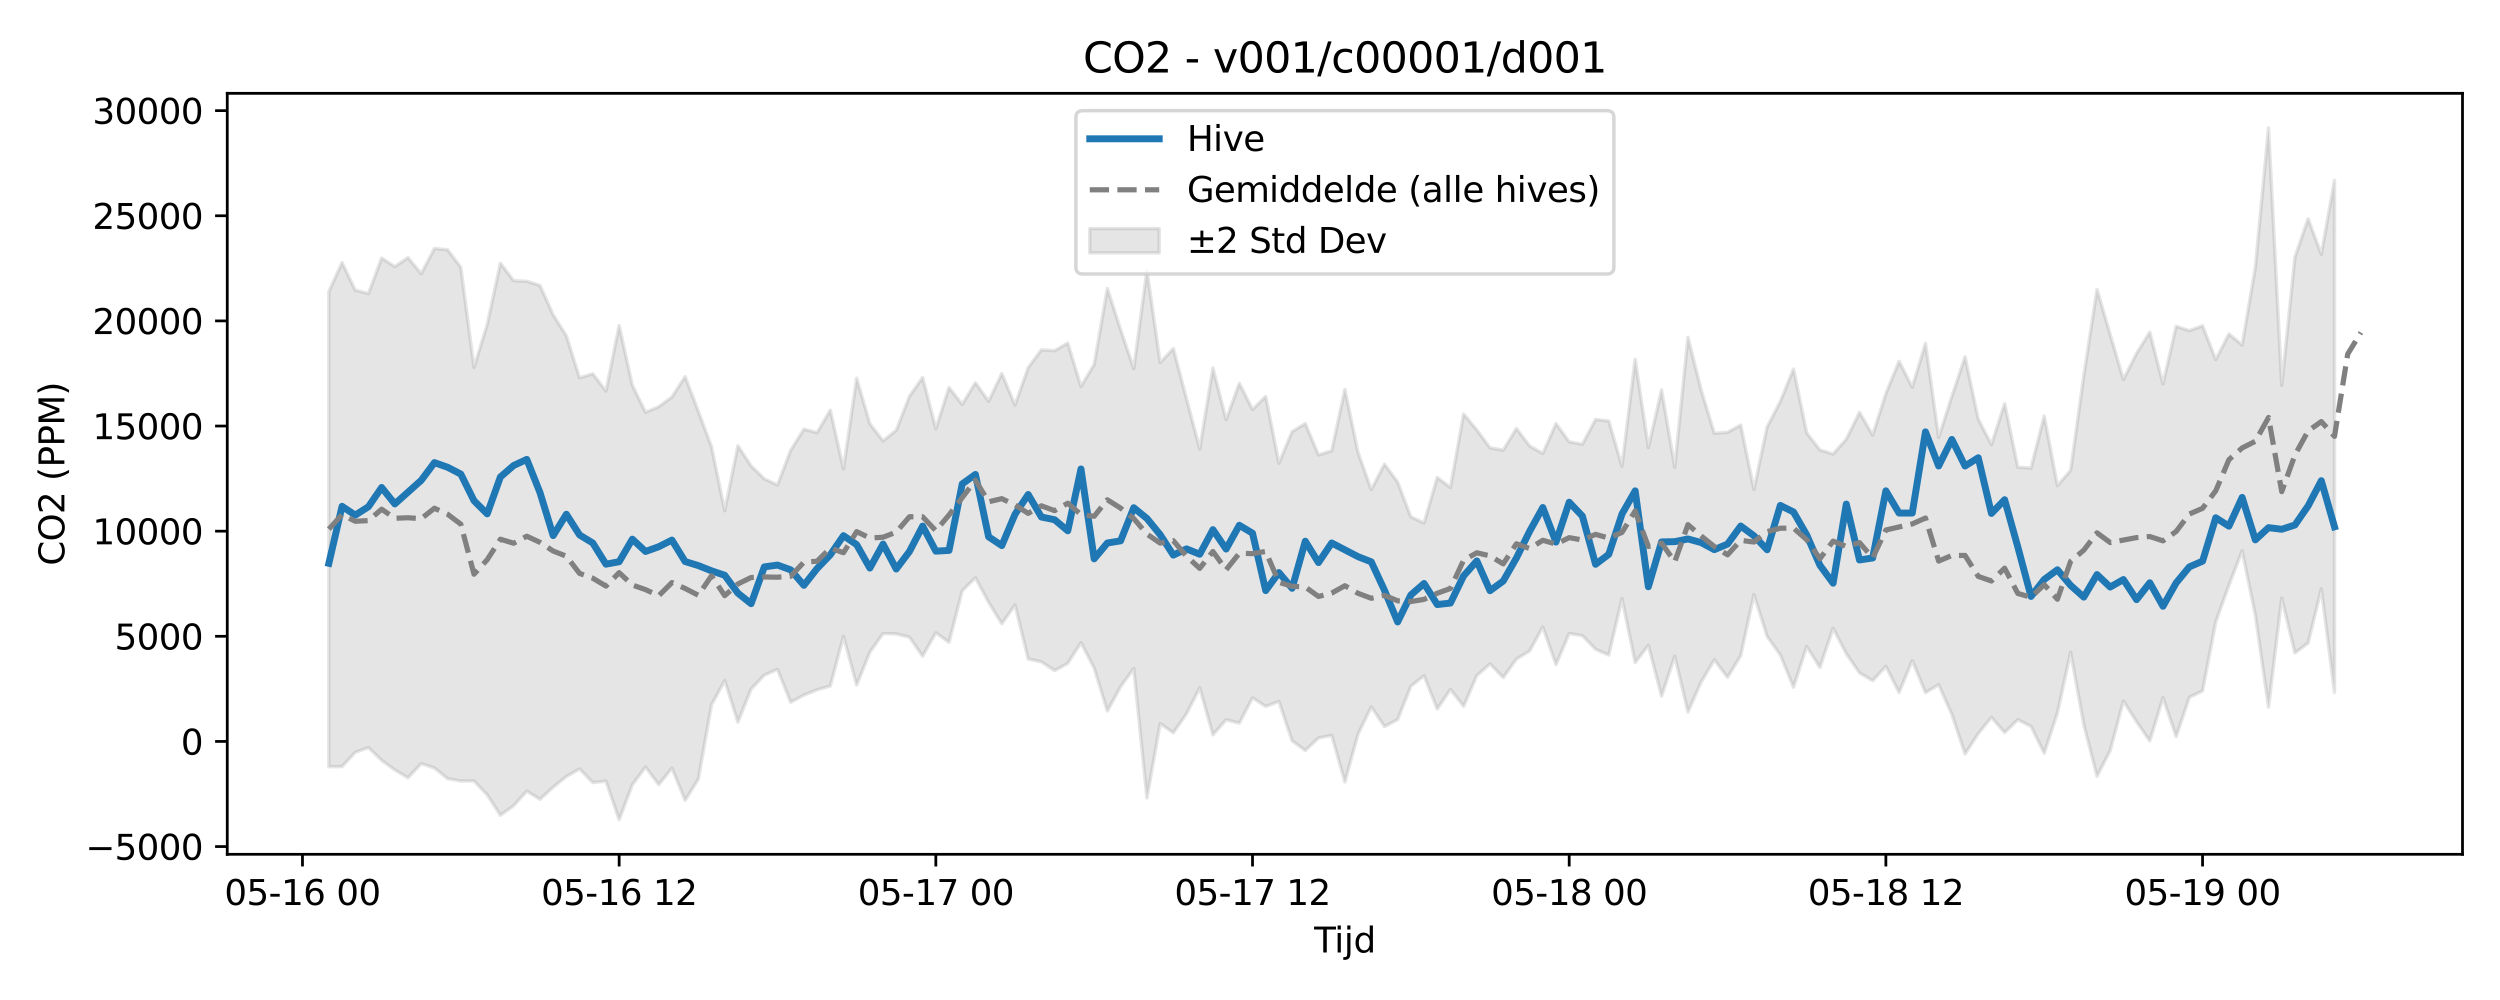 <?xml version="1.0" encoding="utf-8" standalone="no"?>
<!DOCTYPE svg PUBLIC "-//W3C//DTD SVG 1.1//EN"
  "http://www.w3.org/Graphics/SVG/1.1/DTD/svg11.dtd">
<svg xmlns:xlink="http://www.w3.org/1999/xlink" width="720pt" height="288pt" viewBox="0 0 720 288" xmlns="http://www.w3.org/2000/svg" version="1.1">
 <defs>
  <style type="text/css">*{stroke-linejoin: round; stroke-linecap: butt}</style>
 </defs>
 <g id="figure_1">
  <g id="patch_1">
   <path d="M 0 288 
L 720 288 
L 720 0 
L 0 0 
z
" style="fill: #ffffff"/>
  </g>
  <g id="axes_1">
   <g id="patch_2">
    <path d="M 65.45 246.04 
L 709.2 246.04 
L 709.2 26.88 
L 65.45 26.88 
z
" style="fill: #ffffff"/>
   </g>
   <g id="FillBetweenPolyCollection_1">
    <defs>
     <path id="ma6a73c9dd5" d="M 94.711 -204.022 
L 94.711 -67.179 
L 98.512 -67.238 
L 102.312 -71.323 
L 106.112 -72.697 
L 109.912 -69.015 
L 113.712 -66.255 
L 117.512 -63.984 
L 121.313 -68.086 
L 125.113 -66.829 
L 128.913 -63.744 
L 132.713 -63.064 
L 136.513 -63.079 
L 140.313 -59.098 
L 144.114 -53.217 
L 147.914 -55.936 
L 151.714 -60.142 
L 155.514 -57.805 
L 159.314 -61.29 
L 163.115 -64.36 
L 166.915 -66.559 
L 170.715 -62.619 
L 174.515 -63.038 
L 178.315 -51.922 
L 182.115 -61.99 
L 185.916 -67.122 
L 189.716 -62.001 
L 193.516 -66.776 
L 197.316 -57.508 
L 201.116 -63.584 
L 204.916 -85.024 
L 208.717 -91.993 
L 212.517 -80.028 
L 216.317 -89.535 
L 220.117 -93.576 
L 223.917 -95.22 
L 227.718 -85.76 
L 231.518 -87.819 
L 235.318 -89.344 
L 239.118 -90.436 
L 242.918 -104.681 
L 246.718 -90.711 
L 250.519 -100.157 
L 254.319 -105.535 
L 258.119 -105.441 
L 261.919 -104.494 
L 265.719 -99.036 
L 269.52 -105.778 
L 273.32 -103.005 
L 277.12 -117.852 
L 280.92 -121.596 
L 284.72 -114.525 
L 288.52 -108.354 
L 292.321 -113.774 
L 296.121 -98.208 
L 299.921 -97.398 
L 303.721 -94.874 
L 307.521 -96.954 
L 311.321 -102.923 
L 315.122 -95.588 
L 318.922 -83.216 
L 322.722 -90.212 
L 326.522 -95.472 
L 330.322 -58.2 
L 334.123 -79.589 
L 337.923 -76.963 
L 341.723 -82.445 
L 345.523 -89.907 
L 349.323 -76.355 
L 353.123 -80.693 
L 356.924 -79.743 
L 360.724 -87.028 
L 364.524 -84.556 
L 368.324 -85.975 
L 372.124 -74.645 
L 375.924 -71.877 
L 379.725 -75.459 
L 383.525 -76.215 
L 387.325 -62.801 
L 391.125 -76.587 
L 394.925 -84.418 
L 398.726 -78.755 
L 402.526 -80.79 
L 406.326 -90.361 
L 410.126 -93.394 
L 413.926 -83.795 
L 417.726 -89.444 
L 421.527 -84.603 
L 425.327 -93.428 
L 429.127 -96.798 
L 432.927 -92.854 
L 436.727 -98.189 
L 440.527 -100.498 
L 444.328 -107.412 
L 448.128 -96.6 
L 451.928 -105.543 
L 455.728 -104.929 
L 459.528 -101.004 
L 463.329 -99.341 
L 467.129 -115.609 
L 470.929 -97.2 
L 474.729 -102.149 
L 478.529 -87.515 
L 482.329 -99.009 
L 486.13 -82.927 
L 489.93 -91.573 
L 493.73 -97.985 
L 497.53 -92.918 
L 501.33 -99.171 
L 505.13 -116.784 
L 508.931 -104.717 
L 512.731 -99.372 
L 516.531 -90.086 
L 520.331 -101.788 
L 524.131 -95.786 
L 527.932 -107.065 
L 531.732 -99.725 
L 535.532 -94.228 
L 539.332 -91.968 
L 543.132 -96.093 
L 546.932 -88.556 
L 550.733 -97.754 
L 554.533 -88.523 
L 558.333 -90.798 
L 562.133 -82.247 
L 565.933 -70.869 
L 569.734 -76.713 
L 573.534 -81.404 
L 577.334 -77.019 
L 581.134 -80.732 
L 584.934 -78.795 
L 588.734 -71.08 
L 592.535 -82.697 
L 596.335 -100.146 
L 600.135 -79.315 
L 603.935 -64.443 
L 607.735 -71.811 
L 611.535 -86.124 
L 615.336 -80.134 
L 619.136 -74.63 
L 622.936 -87.055 
L 626.736 -75.872 
L 630.536 -87.172 
L 634.337 -89.033 
L 638.137 -108.885 
L 641.937 -119.451 
L 645.737 -129.359 
L 649.537 -110.862 
L 653.337 -84.366 
L 657.138 -115.769 
L 660.938 -99.954 
L 664.738 -102.807 
L 668.538 -118.421 
L 672.338 -88.621 
L 672.338 -236.062 
L 672.338 -236.062 
L 668.538 -214.748 
L 664.738 -225.001 
L 660.938 -213.944 
L 657.138 -177.032 
L 653.337 -251.158 
L 649.537 -210.955 
L 645.737 -188.635 
L 641.937 -191.805 
L 638.137 -184.436 
L 634.337 -194.165 
L 630.536 -192.754 
L 626.736 -194.023 
L 622.936 -177.41 
L 619.136 -192.338 
L 615.336 -186.214 
L 611.535 -178.709 
L 607.735 -191.682 
L 603.935 -204.639 
L 600.135 -179.804 
L 596.335 -152.51 
L 592.535 -148.136 
L 588.734 -168.169 
L 584.934 -153.195 
L 581.134 -153.429 
L 577.334 -171.723 
L 573.534 -159.939 
L 569.734 -167.293 
L 565.933 -185.195 
L 562.133 -173.812 
L 558.333 -162.032 
L 554.533 -189.092 
L 550.733 -176.462 
L 546.932 -183.948 
L 543.132 -174.632 
L 539.332 -162.683 
L 535.532 -169.229 
L 531.732 -161.512 
L 527.932 -157.246 
L 524.131 -158.413 
L 520.331 -163.33 
L 516.531 -181.725 
L 512.731 -172.368 
L 508.931 -165.048 
L 505.13 -147.016 
L 501.33 -165.584 
L 497.53 -163.493 
L 493.73 -163.213 
L 489.93 -175.71 
L 486.13 -190.878 
L 482.329 -153.4 
L 478.529 -175.697 
L 474.729 -159.092 
L 470.929 -184.507 
L 467.129 -153.708 
L 463.329 -166.751 
L 459.528 -167.198 
L 455.728 -160.044 
L 451.928 -160.765 
L 448.128 -166.001 
L 444.328 -157.389 
L 440.527 -159.56 
L 436.727 -164.588 
L 432.927 -158.358 
L 429.127 -159.024 
L 425.327 -164.167 
L 421.527 -168.773 
L 417.726 -147.609 
L 413.926 -150.485 
L 410.126 -137.376 
L 406.326 -139.151 
L 402.526 -149.143 
L 398.726 -154.323 
L 394.925 -146.98 
L 391.125 -157.659 
L 387.325 -175.822 
L 383.525 -158.166 
L 379.725 -156.976 
L 375.924 -166.008 
L 372.124 -163.667 
L 368.324 -154.606 
L 364.524 -173.818 
L 360.724 -170.066 
L 356.924 -177.6 
L 353.123 -167.125 
L 349.323 -181.984 
L 345.523 -158.716 
L 341.723 -173.134 
L 337.923 -187.602 
L 334.123 -183.592 
L 330.322 -210.168 
L 326.522 -181.841 
L 322.722 -193.119 
L 318.922 -204.914 
L 315.122 -183.035 
L 311.321 -176.684 
L 307.521 -189.193 
L 303.721 -186.985 
L 299.921 -187.253 
L 296.121 -182.095 
L 292.321 -171.362 
L 288.52 -180.418 
L 284.72 -172.441 
L 280.92 -177.781 
L 277.12 -171.528 
L 273.32 -176.393 
L 269.52 -164.548 
L 265.719 -179.289 
L 261.919 -173.854 
L 258.119 -164.065 
L 254.319 -161.01 
L 250.519 -165.947 
L 246.718 -179.073 
L 242.918 -152.956 
L 239.118 -169.884 
L 235.318 -163.387 
L 231.518 -164.379 
L 227.718 -158.302 
L 223.917 -148.309 
L 220.117 -150.1 
L 216.317 -153.831 
L 212.517 -159.599 
L 208.717 -140.91 
L 204.916 -159.362 
L 201.116 -169.54 
L 197.316 -179.532 
L 193.516 -173.657 
L 189.716 -170.858 
L 185.916 -169.258 
L 182.115 -177.034 
L 178.315 -194.239 
L 174.515 -175.374 
L 170.715 -180.353 
L 166.915 -179.172 
L 163.115 -191.26 
L 159.314 -197.312 
L 155.514 -205.802 
L 151.714 -206.991 
L 147.914 -207.165 
L 144.114 -212.203 
L 140.313 -194.509 
L 136.513 -182.179 
L 132.713 -211.011 
L 128.913 -216.065 
L 125.113 -216.423 
L 121.313 -209.156 
L 117.512 -213.796 
L 113.712 -211.219 
L 109.912 -213.673 
L 106.112 -203.443 
L 102.312 -204.437 
L 98.512 -212.371 
L 94.711 -204.022 
z
" style="stroke: #808080; stroke-opacity: 0.2"/>
    </defs>
    <g clip-path="url(#p5395f7b69d)">
     <use xlink:href="#ma6a73c9dd5" x="0" y="288" style="fill: #808080; fill-opacity: 0.2; stroke: #808080; stroke-opacity: 0.2"/>
    </g>
   </g>
   <g id="matplotlib.axis_1">
    <g id="xtick_1">
     <g id="line2d_1">
      <defs>
       <path id="m086a8a3d90" d="M 0 0 
L 0 3.5 
" style="stroke: #000000; stroke-width: 0.8"/>
      </defs>
      <g>
       <use xlink:href="#m086a8a3d90" x="87.111" y="246.04" style="stroke: #000000; stroke-width: 0.8"/>
      </g>
     </g>
     <g id="text_1">
      <!-- 05-16 00 -->
      <g transform="translate(64.631 260.638) scale(0.1 -0.1)">
       <defs>
        <path id="DejaVuSans-30" d="M 2034 4250 
Q 1547 4250 1301 3770 
Q 1056 3291 1056 2328 
Q 1056 1369 1301 889 
Q 1547 409 2034 409 
Q 2525 409 2770 889 
Q 3016 1369 3016 2328 
Q 3016 3291 2770 3770 
Q 2525 4250 2034 4250 
z
M 2034 4750 
Q 2819 4750 3233 4129 
Q 3647 3509 3647 2328 
Q 3647 1150 3233 529 
Q 2819 -91 2034 -91 
Q 1250 -91 836 529 
Q 422 1150 422 2328 
Q 422 3509 836 4129 
Q 1250 4750 2034 4750 
z
" transform="scale(0.016)"/>
        <path id="DejaVuSans-35" d="M 691 4666 
L 3169 4666 
L 3169 4134 
L 1269 4134 
L 1269 2991 
Q 1406 3038 1543 3061 
Q 1681 3084 1819 3084 
Q 2600 3084 3056 2656 
Q 3513 2228 3513 1497 
Q 3513 744 3044 326 
Q 2575 -91 1722 -91 
Q 1428 -91 1123 -41 
Q 819 9 494 109 
L 494 744 
Q 775 591 1075 516 
Q 1375 441 1709 441 
Q 2250 441 2565 725 
Q 2881 1009 2881 1497 
Q 2881 1984 2565 2268 
Q 2250 2553 1709 2553 
Q 1456 2553 1204 2497 
Q 953 2441 691 2322 
L 691 4666 
z
" transform="scale(0.016)"/>
        <path id="DejaVuSans-2d" d="M 313 2009 
L 1997 2009 
L 1997 1497 
L 313 1497 
L 313 2009 
z
" transform="scale(0.016)"/>
        <path id="DejaVuSans-31" d="M 794 531 
L 1825 531 
L 1825 4091 
L 703 3866 
L 703 4441 
L 1819 4666 
L 2450 4666 
L 2450 531 
L 3481 531 
L 3481 0 
L 794 0 
L 794 531 
z
" transform="scale(0.016)"/>
        <path id="DejaVuSans-36" d="M 2113 2584 
Q 1688 2584 1439 2293 
Q 1191 2003 1191 1497 
Q 1191 994 1439 701 
Q 1688 409 2113 409 
Q 2538 409 2786 701 
Q 3034 994 3034 1497 
Q 3034 2003 2786 2293 
Q 2538 2584 2113 2584 
z
M 3366 4563 
L 3366 3988 
Q 3128 4100 2886 4159 
Q 2644 4219 2406 4219 
Q 1781 4219 1451 3797 
Q 1122 3375 1075 2522 
Q 1259 2794 1537 2939 
Q 1816 3084 2150 3084 
Q 2853 3084 3261 2657 
Q 3669 2231 3669 1497 
Q 3669 778 3244 343 
Q 2819 -91 2113 -91 
Q 1303 -91 875 529 
Q 447 1150 447 2328 
Q 447 3434 972 4092 
Q 1497 4750 2381 4750 
Q 2619 4750 2861 4703 
Q 3103 4656 3366 4563 
z
" transform="scale(0.016)"/>
        <path id="DejaVuSans-20" transform="scale(0.016)"/>
       </defs>
       <use xlink:href="#DejaVuSans-30"/>
       <use xlink:href="#DejaVuSans-35" transform="translate(63.623 0)"/>
       <use xlink:href="#DejaVuSans-2d" transform="translate(127.246 0)"/>
       <use xlink:href="#DejaVuSans-31" transform="translate(163.33 0)"/>
       <use xlink:href="#DejaVuSans-36" transform="translate(226.953 0)"/>
       <use xlink:href="#DejaVuSans-20" transform="translate(290.576 0)"/>
       <use xlink:href="#DejaVuSans-30" transform="translate(322.363 0)"/>
       <use xlink:href="#DejaVuSans-30" transform="translate(385.986 0)"/>
      </g>
     </g>
    </g>
    <g id="xtick_2">
     <g id="line2d_2">
      <g>
       <use xlink:href="#m086a8a3d90" x="178.315" y="246.04" style="stroke: #000000; stroke-width: 0.8"/>
      </g>
     </g>
     <g id="text_2">
      <!-- 05-16 12 -->
      <g transform="translate(155.835 260.638) scale(0.1 -0.1)">
       <defs>
        <path id="DejaVuSans-32" d="M 1228 531 
L 3431 531 
L 3431 0 
L 469 0 
L 469 531 
Q 828 903 1448 1529 
Q 2069 2156 2228 2338 
Q 2531 2678 2651 2914 
Q 2772 3150 2772 3378 
Q 2772 3750 2511 3984 
Q 2250 4219 1831 4219 
Q 1534 4219 1204 4116 
Q 875 4013 500 3803 
L 500 4441 
Q 881 4594 1212 4672 
Q 1544 4750 1819 4750 
Q 2544 4750 2975 4387 
Q 3406 4025 3406 3419 
Q 3406 3131 3298 2873 
Q 3191 2616 2906 2266 
Q 2828 2175 2409 1742 
Q 1991 1309 1228 531 
z
" transform="scale(0.016)"/>
       </defs>
       <use xlink:href="#DejaVuSans-30"/>
       <use xlink:href="#DejaVuSans-35" transform="translate(63.623 0)"/>
       <use xlink:href="#DejaVuSans-2d" transform="translate(127.246 0)"/>
       <use xlink:href="#DejaVuSans-31" transform="translate(163.33 0)"/>
       <use xlink:href="#DejaVuSans-36" transform="translate(226.953 0)"/>
       <use xlink:href="#DejaVuSans-20" transform="translate(290.576 0)"/>
       <use xlink:href="#DejaVuSans-31" transform="translate(322.363 0)"/>
       <use xlink:href="#DejaVuSans-32" transform="translate(385.986 0)"/>
      </g>
     </g>
    </g>
    <g id="xtick_3">
     <g id="line2d_3">
      <g>
       <use xlink:href="#m086a8a3d90" x="269.52" y="246.04" style="stroke: #000000; stroke-width: 0.8"/>
      </g>
     </g>
     <g id="text_3">
      <!-- 05-17 00 -->
      <g transform="translate(247.039 260.638) scale(0.1 -0.1)">
       <defs>
        <path id="DejaVuSans-37" d="M 525 4666 
L 3525 4666 
L 3525 4397 
L 1831 0 
L 1172 0 
L 2766 4134 
L 525 4134 
L 525 4666 
z
" transform="scale(0.016)"/>
       </defs>
       <use xlink:href="#DejaVuSans-30"/>
       <use xlink:href="#DejaVuSans-35" transform="translate(63.623 0)"/>
       <use xlink:href="#DejaVuSans-2d" transform="translate(127.246 0)"/>
       <use xlink:href="#DejaVuSans-31" transform="translate(163.33 0)"/>
       <use xlink:href="#DejaVuSans-37" transform="translate(226.953 0)"/>
       <use xlink:href="#DejaVuSans-20" transform="translate(290.576 0)"/>
       <use xlink:href="#DejaVuSans-30" transform="translate(322.363 0)"/>
       <use xlink:href="#DejaVuSans-30" transform="translate(385.986 0)"/>
      </g>
     </g>
    </g>
    <g id="xtick_4">
     <g id="line2d_4">
      <g>
       <use xlink:href="#m086a8a3d90" x="360.724" y="246.04" style="stroke: #000000; stroke-width: 0.8"/>
      </g>
     </g>
     <g id="text_4">
      <!-- 05-17 12 -->
      <g transform="translate(338.243 260.638) scale(0.1 -0.1)">
       <use xlink:href="#DejaVuSans-30"/>
       <use xlink:href="#DejaVuSans-35" transform="translate(63.623 0)"/>
       <use xlink:href="#DejaVuSans-2d" transform="translate(127.246 0)"/>
       <use xlink:href="#DejaVuSans-31" transform="translate(163.33 0)"/>
       <use xlink:href="#DejaVuSans-37" transform="translate(226.953 0)"/>
       <use xlink:href="#DejaVuSans-20" transform="translate(290.576 0)"/>
       <use xlink:href="#DejaVuSans-31" transform="translate(322.363 0)"/>
       <use xlink:href="#DejaVuSans-32" transform="translate(385.986 0)"/>
      </g>
     </g>
    </g>
    <g id="xtick_5">
     <g id="line2d_5">
      <g>
       <use xlink:href="#m086a8a3d90" x="451.928" y="246.04" style="stroke: #000000; stroke-width: 0.8"/>
      </g>
     </g>
     <g id="text_5">
      <!-- 05-18 00 -->
      <g transform="translate(429.448 260.638) scale(0.1 -0.1)">
       <defs>
        <path id="DejaVuSans-38" d="M 2034 2216 
Q 1584 2216 1326 1975 
Q 1069 1734 1069 1313 
Q 1069 891 1326 650 
Q 1584 409 2034 409 
Q 2484 409 2743 651 
Q 3003 894 3003 1313 
Q 3003 1734 2745 1975 
Q 2488 2216 2034 2216 
z
M 1403 2484 
Q 997 2584 770 2862 
Q 544 3141 544 3541 
Q 544 4100 942 4425 
Q 1341 4750 2034 4750 
Q 2731 4750 3128 4425 
Q 3525 4100 3525 3541 
Q 3525 3141 3298 2862 
Q 3072 2584 2669 2484 
Q 3125 2378 3379 2068 
Q 3634 1759 3634 1313 
Q 3634 634 3220 271 
Q 2806 -91 2034 -91 
Q 1263 -91 848 271 
Q 434 634 434 1313 
Q 434 1759 690 2068 
Q 947 2378 1403 2484 
z
M 1172 3481 
Q 1172 3119 1398 2916 
Q 1625 2713 2034 2713 
Q 2441 2713 2670 2916 
Q 2900 3119 2900 3481 
Q 2900 3844 2670 4047 
Q 2441 4250 2034 4250 
Q 1625 4250 1398 4047 
Q 1172 3844 1172 3481 
z
" transform="scale(0.016)"/>
       </defs>
       <use xlink:href="#DejaVuSans-30"/>
       <use xlink:href="#DejaVuSans-35" transform="translate(63.623 0)"/>
       <use xlink:href="#DejaVuSans-2d" transform="translate(127.246 0)"/>
       <use xlink:href="#DejaVuSans-31" transform="translate(163.33 0)"/>
       <use xlink:href="#DejaVuSans-38" transform="translate(226.953 0)"/>
       <use xlink:href="#DejaVuSans-20" transform="translate(290.576 0)"/>
       <use xlink:href="#DejaVuSans-30" transform="translate(322.363 0)"/>
       <use xlink:href="#DejaVuSans-30" transform="translate(385.986 0)"/>
      </g>
     </g>
    </g>
    <g id="xtick_6">
     <g id="line2d_6">
      <g>
       <use xlink:href="#m086a8a3d90" x="543.132" y="246.04" style="stroke: #000000; stroke-width: 0.8"/>
      </g>
     </g>
     <g id="text_6">
      <!-- 05-18 12 -->
      <g transform="translate(520.652 260.638) scale(0.1 -0.1)">
       <use xlink:href="#DejaVuSans-30"/>
       <use xlink:href="#DejaVuSans-35" transform="translate(63.623 0)"/>
       <use xlink:href="#DejaVuSans-2d" transform="translate(127.246 0)"/>
       <use xlink:href="#DejaVuSans-31" transform="translate(163.33 0)"/>
       <use xlink:href="#DejaVuSans-38" transform="translate(226.953 0)"/>
       <use xlink:href="#DejaVuSans-20" transform="translate(290.576 0)"/>
       <use xlink:href="#DejaVuSans-31" transform="translate(322.363 0)"/>
       <use xlink:href="#DejaVuSans-32" transform="translate(385.986 0)"/>
      </g>
     </g>
    </g>
    <g id="xtick_7">
     <g id="line2d_7">
      <g>
       <use xlink:href="#m086a8a3d90" x="634.337" y="246.04" style="stroke: #000000; stroke-width: 0.8"/>
      </g>
     </g>
     <g id="text_7">
      <!-- 05-19 00 -->
      <g transform="translate(611.856 260.638) scale(0.1 -0.1)">
       <defs>
        <path id="DejaVuSans-39" d="M 703 97 
L 703 672 
Q 941 559 1184 500 
Q 1428 441 1663 441 
Q 2288 441 2617 861 
Q 2947 1281 2994 2138 
Q 2813 1869 2534 1725 
Q 2256 1581 1919 1581 
Q 1219 1581 811 2004 
Q 403 2428 403 3163 
Q 403 3881 828 4315 
Q 1253 4750 1959 4750 
Q 2769 4750 3195 4129 
Q 3622 3509 3622 2328 
Q 3622 1225 3098 567 
Q 2575 -91 1691 -91 
Q 1453 -91 1209 -44 
Q 966 3 703 97 
z
M 1959 2075 
Q 2384 2075 2632 2365 
Q 2881 2656 2881 3163 
Q 2881 3666 2632 3958 
Q 2384 4250 1959 4250 
Q 1534 4250 1286 3958 
Q 1038 3666 1038 3163 
Q 1038 2656 1286 2365 
Q 1534 2075 1959 2075 
z
" transform="scale(0.016)"/>
       </defs>
       <use xlink:href="#DejaVuSans-30"/>
       <use xlink:href="#DejaVuSans-35" transform="translate(63.623 0)"/>
       <use xlink:href="#DejaVuSans-2d" transform="translate(127.246 0)"/>
       <use xlink:href="#DejaVuSans-31" transform="translate(163.33 0)"/>
       <use xlink:href="#DejaVuSans-39" transform="translate(226.953 0)"/>
       <use xlink:href="#DejaVuSans-20" transform="translate(290.576 0)"/>
       <use xlink:href="#DejaVuSans-30" transform="translate(322.363 0)"/>
       <use xlink:href="#DejaVuSans-30" transform="translate(385.986 0)"/>
      </g>
     </g>
    </g>
    <g id="text_8">
     <!-- Tijd -->
     <g transform="translate(378.475 274.317) scale(0.1 -0.1)">
      <defs>
       <path id="DejaVuSans-54" d="M -19 4666 
L 3928 4666 
L 3928 4134 
L 2272 4134 
L 2272 0 
L 1638 0 
L 1638 4134 
L -19 4134 
L -19 4666 
z
" transform="scale(0.016)"/>
       <path id="DejaVuSans-69" d="M 603 3500 
L 1178 3500 
L 1178 0 
L 603 0 
L 603 3500 
z
M 603 4863 
L 1178 4863 
L 1178 4134 
L 603 4134 
L 603 4863 
z
" transform="scale(0.016)"/>
       <path id="DejaVuSans-6a" d="M 603 3500 
L 1178 3500 
L 1178 -63 
Q 1178 -731 923 -1031 
Q 669 -1331 103 -1331 
L -116 -1331 
L -116 -844 
L 38 -844 
Q 366 -844 484 -692 
Q 603 -541 603 -63 
L 603 3500 
z
M 603 4863 
L 1178 4863 
L 1178 4134 
L 603 4134 
L 603 4863 
z
" transform="scale(0.016)"/>
       <path id="DejaVuSans-64" d="M 2906 2969 
L 2906 4863 
L 3481 4863 
L 3481 0 
L 2906 0 
L 2906 525 
Q 2725 213 2448 61 
Q 2172 -91 1784 -91 
Q 1150 -91 751 415 
Q 353 922 353 1747 
Q 353 2572 751 3078 
Q 1150 3584 1784 3584 
Q 2172 3584 2448 3432 
Q 2725 3281 2906 2969 
z
M 947 1747 
Q 947 1113 1208 752 
Q 1469 391 1925 391 
Q 2381 391 2643 752 
Q 2906 1113 2906 1747 
Q 2906 2381 2643 2742 
Q 2381 3103 1925 3103 
Q 1469 3103 1208 2742 
Q 947 2381 947 1747 
z
" transform="scale(0.016)"/>
      </defs>
      <use xlink:href="#DejaVuSans-54"/>
      <use xlink:href="#DejaVuSans-69" transform="translate(57.959 0)"/>
      <use xlink:href="#DejaVuSans-6a" transform="translate(85.742 0)"/>
      <use xlink:href="#DejaVuSans-64" transform="translate(113.525 0)"/>
     </g>
    </g>
   </g>
   <g id="matplotlib.axis_2">
    <g id="ytick_1">
     <g id="line2d_8">
      <defs>
       <path id="m2250c43275" d="M 0 0 
L -3.5 0 
" style="stroke: #000000; stroke-width: 0.8"/>
      </defs>
      <g>
       <use xlink:href="#m2250c43275" x="65.45" y="243.813" style="stroke: #000000; stroke-width: 0.8"/>
      </g>
     </g>
     <g id="text_9">
      <!-- −5000 -->
      <g transform="translate(24.62 247.612) scale(0.1 -0.1)">
       <defs>
        <path id="DejaVuSans-2212" d="M 678 2272 
L 4684 2272 
L 4684 1741 
L 678 1741 
L 678 2272 
z
" transform="scale(0.016)"/>
       </defs>
       <use xlink:href="#DejaVuSans-2212"/>
       <use xlink:href="#DejaVuSans-35" transform="translate(83.789 0)"/>
       <use xlink:href="#DejaVuSans-30" transform="translate(147.412 0)"/>
       <use xlink:href="#DejaVuSans-30" transform="translate(211.035 0)"/>
       <use xlink:href="#DejaVuSans-30" transform="translate(274.658 0)"/>
      </g>
     </g>
    </g>
    <g id="ytick_2">
     <g id="line2d_9">
      <g>
       <use xlink:href="#m2250c43275" x="65.45" y="213.534" style="stroke: #000000; stroke-width: 0.8"/>
      </g>
     </g>
     <g id="text_10">
      <!-- 0 -->
      <g transform="translate(52.087 217.333) scale(0.1 -0.1)">
       <use xlink:href="#DejaVuSans-30"/>
      </g>
     </g>
    </g>
    <g id="ytick_3">
     <g id="line2d_10">
      <g>
       <use xlink:href="#m2250c43275" x="65.45" y="183.255" style="stroke: #000000; stroke-width: 0.8"/>
      </g>
     </g>
     <g id="text_11">
      <!-- 5000 -->
      <g transform="translate(33 187.054) scale(0.1 -0.1)">
       <use xlink:href="#DejaVuSans-35"/>
       <use xlink:href="#DejaVuSans-30" transform="translate(63.623 0)"/>
       <use xlink:href="#DejaVuSans-30" transform="translate(127.246 0)"/>
       <use xlink:href="#DejaVuSans-30" transform="translate(190.869 0)"/>
      </g>
     </g>
    </g>
    <g id="ytick_4">
     <g id="line2d_11">
      <g>
       <use xlink:href="#m2250c43275" x="65.45" y="152.976" style="stroke: #000000; stroke-width: 0.8"/>
      </g>
     </g>
     <g id="text_12">
      <!-- 10000 -->
      <g transform="translate(26.637 156.775) scale(0.1 -0.1)">
       <use xlink:href="#DejaVuSans-31"/>
       <use xlink:href="#DejaVuSans-30" transform="translate(63.623 0)"/>
       <use xlink:href="#DejaVuSans-30" transform="translate(127.246 0)"/>
       <use xlink:href="#DejaVuSans-30" transform="translate(190.869 0)"/>
       <use xlink:href="#DejaVuSans-30" transform="translate(254.492 0)"/>
      </g>
     </g>
    </g>
    <g id="ytick_5">
     <g id="line2d_12">
      <g>
       <use xlink:href="#m2250c43275" x="65.45" y="122.697" style="stroke: #000000; stroke-width: 0.8"/>
      </g>
     </g>
     <g id="text_13">
      <!-- 15000 -->
      <g transform="translate(26.637 126.496) scale(0.1 -0.1)">
       <use xlink:href="#DejaVuSans-31"/>
       <use xlink:href="#DejaVuSans-35" transform="translate(63.623 0)"/>
       <use xlink:href="#DejaVuSans-30" transform="translate(127.246 0)"/>
       <use xlink:href="#DejaVuSans-30" transform="translate(190.869 0)"/>
       <use xlink:href="#DejaVuSans-30" transform="translate(254.492 0)"/>
      </g>
     </g>
    </g>
    <g id="ytick_6">
     <g id="line2d_13">
      <g>
       <use xlink:href="#m2250c43275" x="65.45" y="92.418" style="stroke: #000000; stroke-width: 0.8"/>
      </g>
     </g>
     <g id="text_14">
      <!-- 20000 -->
      <g transform="translate(26.637 96.217) scale(0.1 -0.1)">
       <use xlink:href="#DejaVuSans-32"/>
       <use xlink:href="#DejaVuSans-30" transform="translate(63.623 0)"/>
       <use xlink:href="#DejaVuSans-30" transform="translate(127.246 0)"/>
       <use xlink:href="#DejaVuSans-30" transform="translate(190.869 0)"/>
       <use xlink:href="#DejaVuSans-30" transform="translate(254.492 0)"/>
      </g>
     </g>
    </g>
    <g id="ytick_7">
     <g id="line2d_14">
      <g>
       <use xlink:href="#m2250c43275" x="65.45" y="62.139" style="stroke: #000000; stroke-width: 0.8"/>
      </g>
     </g>
     <g id="text_15">
      <!-- 25000 -->
      <g transform="translate(26.637 65.938) scale(0.1 -0.1)">
       <use xlink:href="#DejaVuSans-32"/>
       <use xlink:href="#DejaVuSans-35" transform="translate(63.623 0)"/>
       <use xlink:href="#DejaVuSans-30" transform="translate(127.246 0)"/>
       <use xlink:href="#DejaVuSans-30" transform="translate(190.869 0)"/>
       <use xlink:href="#DejaVuSans-30" transform="translate(254.492 0)"/>
      </g>
     </g>
    </g>
    <g id="ytick_8">
     <g id="line2d_15">
      <g>
       <use xlink:href="#m2250c43275" x="65.45" y="31.86" style="stroke: #000000; stroke-width: 0.8"/>
      </g>
     </g>
     <g id="text_16">
      <!-- 30000 -->
      <g transform="translate(26.637 35.659) scale(0.1 -0.1)">
       <defs>
        <path id="DejaVuSans-33" d="M 2597 2516 
Q 3050 2419 3304 2112 
Q 3559 1806 3559 1356 
Q 3559 666 3084 287 
Q 2609 -91 1734 -91 
Q 1441 -91 1130 -33 
Q 819 25 488 141 
L 488 750 
Q 750 597 1062 519 
Q 1375 441 1716 441 
Q 2309 441 2620 675 
Q 2931 909 2931 1356 
Q 2931 1769 2642 2001 
Q 2353 2234 1838 2234 
L 1294 2234 
L 1294 2753 
L 1863 2753 
Q 2328 2753 2575 2939 
Q 2822 3125 2822 3475 
Q 2822 3834 2567 4026 
Q 2313 4219 1838 4219 
Q 1578 4219 1281 4162 
Q 984 4106 628 3988 
L 628 4550 
Q 988 4650 1302 4700 
Q 1616 4750 1894 4750 
Q 2613 4750 3031 4423 
Q 3450 4097 3450 3541 
Q 3450 3153 3228 2886 
Q 3006 2619 2597 2516 
z
" transform="scale(0.016)"/>
       </defs>
       <use xlink:href="#DejaVuSans-33"/>
       <use xlink:href="#DejaVuSans-30" transform="translate(63.623 0)"/>
       <use xlink:href="#DejaVuSans-30" transform="translate(127.246 0)"/>
       <use xlink:href="#DejaVuSans-30" transform="translate(190.869 0)"/>
       <use xlink:href="#DejaVuSans-30" transform="translate(254.492 0)"/>
      </g>
     </g>
    </g>
    <g id="text_17">
     <!-- CO2 (PPM) -->
     <g transform="translate(18.541 162.903) rotate(-90) scale(0.1 -0.1)">
      <defs>
       <path id="DejaVuSans-43" d="M 4122 4306 
L 4122 3641 
Q 3803 3938 3442 4084 
Q 3081 4231 2675 4231 
Q 1875 4231 1450 3742 
Q 1025 3253 1025 2328 
Q 1025 1406 1450 917 
Q 1875 428 2675 428 
Q 3081 428 3442 575 
Q 3803 722 4122 1019 
L 4122 359 
Q 3791 134 3420 21 
Q 3050 -91 2638 -91 
Q 1578 -91 968 557 
Q 359 1206 359 2328 
Q 359 3453 968 4101 
Q 1578 4750 2638 4750 
Q 3056 4750 3426 4639 
Q 3797 4528 4122 4306 
z
" transform="scale(0.016)"/>
       <path id="DejaVuSans-4f" d="M 2522 4238 
Q 1834 4238 1429 3725 
Q 1025 3213 1025 2328 
Q 1025 1447 1429 934 
Q 1834 422 2522 422 
Q 3209 422 3611 934 
Q 4013 1447 4013 2328 
Q 4013 3213 3611 3725 
Q 3209 4238 2522 4238 
z
M 2522 4750 
Q 3503 4750 4090 4092 
Q 4678 3434 4678 2328 
Q 4678 1225 4090 567 
Q 3503 -91 2522 -91 
Q 1538 -91 948 565 
Q 359 1222 359 2328 
Q 359 3434 948 4092 
Q 1538 4750 2522 4750 
z
" transform="scale(0.016)"/>
       <path id="DejaVuSans-28" d="M 1984 4856 
Q 1566 4138 1362 3434 
Q 1159 2731 1159 2009 
Q 1159 1288 1364 580 
Q 1569 -128 1984 -844 
L 1484 -844 
Q 1016 -109 783 600 
Q 550 1309 550 2009 
Q 550 2706 781 3412 
Q 1013 4119 1484 4856 
L 1984 4856 
z
" transform="scale(0.016)"/>
       <path id="DejaVuSans-50" d="M 1259 4147 
L 1259 2394 
L 2053 2394 
Q 2494 2394 2734 2622 
Q 2975 2850 2975 3272 
Q 2975 3691 2734 3919 
Q 2494 4147 2053 4147 
L 1259 4147 
z
M 628 4666 
L 2053 4666 
Q 2838 4666 3239 4311 
Q 3641 3956 3641 3272 
Q 3641 2581 3239 2228 
Q 2838 1875 2053 1875 
L 1259 1875 
L 1259 0 
L 628 0 
L 628 4666 
z
" transform="scale(0.016)"/>
       <path id="DejaVuSans-4d" d="M 628 4666 
L 1569 4666 
L 2759 1491 
L 3956 4666 
L 4897 4666 
L 4897 0 
L 4281 0 
L 4281 4097 
L 3078 897 
L 2444 897 
L 1241 4097 
L 1241 0 
L 628 0 
L 628 4666 
z
" transform="scale(0.016)"/>
       <path id="DejaVuSans-29" d="M 513 4856 
L 1013 4856 
Q 1481 4119 1714 3412 
Q 1947 2706 1947 2009 
Q 1947 1309 1714 600 
Q 1481 -109 1013 -844 
L 513 -844 
Q 928 -128 1133 580 
Q 1338 1288 1338 2009 
Q 1338 2731 1133 3434 
Q 928 4138 513 4856 
z
" transform="scale(0.016)"/>
      </defs>
      <use xlink:href="#DejaVuSans-43"/>
      <use xlink:href="#DejaVuSans-4f" transform="translate(69.824 0)"/>
      <use xlink:href="#DejaVuSans-32" transform="translate(148.535 0)"/>
      <use xlink:href="#DejaVuSans-20" transform="translate(212.158 0)"/>
      <use xlink:href="#DejaVuSans-28" transform="translate(243.945 0)"/>
      <use xlink:href="#DejaVuSans-50" transform="translate(282.959 0)"/>
      <use xlink:href="#DejaVuSans-50" transform="translate(343.262 0)"/>
      <use xlink:href="#DejaVuSans-4d" transform="translate(403.564 0)"/>
      <use xlink:href="#DejaVuSans-29" transform="translate(489.844 0)"/>
     </g>
    </g>
   </g>
   <g id="line2d_16">
    <path d="M 94.711 162.229 
L 98.512 145.826 
L 102.312 148.358 
L 106.112 145.931 
L 109.912 140.396 
L 113.712 145.13 
L 121.313 138.337 
L 125.113 133.238 
L 128.913 134.573 
L 132.713 136.537 
L 136.513 144.211 
L 140.313 147.986 
L 144.114 137.372 
L 147.914 134.072 
L 151.714 132.308 
L 155.514 141.858 
L 159.314 154.252 
L 163.115 148.107 
L 166.915 154.07 
L 170.715 156.375 
L 174.515 162.482 
L 178.315 161.781 
L 182.115 155.277 
L 185.916 158.824 
L 189.716 157.461 
L 193.516 155.546 
L 197.316 161.721 
L 201.116 162.887 
L 204.916 164.399 
L 208.717 165.673 
L 212.517 170.833 
L 216.317 173.863 
L 220.117 163.267 
L 223.917 162.736 
L 227.718 164.117 
L 231.518 168.572 
L 235.318 163.745 
L 239.118 159.789 
L 242.918 154.276 
L 246.718 156.854 
L 250.519 163.604 
L 254.319 156.696 
L 258.119 163.877 
L 261.919 158.838 
L 265.719 151.517 
L 269.52 158.735 
L 273.32 158.515 
L 277.12 139.369 
L 280.92 136.642 
L 284.72 154.599 
L 288.52 157.132 
L 292.321 148.107 
L 296.121 142.424 
L 299.921 148.901 
L 303.721 149.678 
L 307.521 152.867 
L 311.321 135.065 
L 315.122 160.943 
L 318.922 156.386 
L 322.722 155.768 
L 326.522 146.226 
L 330.322 149.322 
L 334.123 153.983 
L 337.923 159.871 
L 341.723 158.081 
L 345.523 159.619 
L 349.323 152.546 
L 353.123 158.124 
L 356.924 151.28 
L 360.724 153.56 
L 364.524 170.088 
L 368.324 164.894 
L 372.124 169.43 
L 375.924 155.871 
L 379.725 162.02 
L 383.525 156.381 
L 391.125 160.319 
L 394.925 161.814 
L 398.726 169.985 
L 402.526 179.119 
L 406.326 171.339 
L 410.126 168.04 
L 413.926 174.107 
L 417.726 173.687 
L 421.527 165.839 
L 425.327 161.553 
L 429.127 170.122 
L 432.927 167.338 
L 436.727 160.701 
L 440.527 153.027 
L 444.328 146.165 
L 448.128 156.123 
L 451.928 144.643 
L 455.728 148.64 
L 459.528 162.518 
L 463.329 159.642 
L 467.129 148.039 
L 470.929 141.371 
L 474.729 168.984 
L 478.529 156.077 
L 482.329 155.998 
L 486.13 155.219 
L 489.93 156.258 
L 493.73 158.303 
L 497.53 156.698 
L 501.33 151.495 
L 505.13 154.308 
L 508.931 158.327 
L 512.731 145.564 
L 516.531 147.453 
L 520.331 154.066 
L 524.131 162.79 
L 527.932 167.952 
L 531.732 145.179 
L 535.532 161.27 
L 539.332 160.697 
L 543.132 141.363 
L 546.932 147.768 
L 550.733 147.752 
L 554.533 124.381 
L 558.333 134.203 
L 562.133 126.564 
L 565.933 134.209 
L 569.734 131.832 
L 573.534 147.865 
L 577.334 143.923 
L 581.134 157.532 
L 584.934 171.773 
L 588.734 166.89 
L 592.535 164.101 
L 596.335 168.598 
L 600.135 171.969 
L 603.935 165.483 
L 607.735 169.07 
L 611.535 166.913 
L 615.336 172.694 
L 619.136 167.839 
L 622.936 174.601 
L 626.736 167.869 
L 630.536 163.265 
L 634.337 161.608 
L 638.137 149.119 
L 641.937 151.533 
L 645.737 143.261 
L 649.537 155.479 
L 653.337 151.965 
L 657.138 152.429 
L 660.938 151.202 
L 664.738 145.697 
L 668.538 138.444 
L 672.338 151.723 
L 672.338 151.723 
" clip-path="url(#p5395f7b69d)" style="fill: none; stroke: #1f77b4; stroke-width: 2; stroke-linecap: square"/>
   </g>
   <g id="line2d_17">
    <path d="M 94.711 152.4 
L 98.512 148.195 
L 102.312 150.12 
L 106.112 149.93 
L 109.912 146.656 
L 113.712 149.263 
L 117.512 149.11 
L 121.313 149.379 
L 125.113 146.374 
L 128.913 148.095 
L 132.713 150.963 
L 136.513 165.371 
L 140.313 161.196 
L 144.114 155.29 
L 147.914 156.449 
L 151.714 154.434 
L 155.514 156.196 
L 159.314 158.699 
L 163.115 160.19 
L 166.915 165.134 
L 170.715 166.514 
L 174.515 168.794 
L 178.315 164.92 
L 182.115 168.488 
L 185.916 169.81 
L 189.716 171.571 
L 193.516 167.784 
L 197.316 169.48 
L 201.116 171.438 
L 204.916 165.807 
L 208.717 171.549 
L 212.517 168.186 
L 216.317 166.317 
L 220.117 166.162 
L 223.917 166.236 
L 227.718 165.969 
L 231.518 161.901 
L 235.318 161.635 
L 239.118 157.84 
L 242.918 159.182 
L 246.718 153.108 
L 250.519 154.948 
L 254.319 154.727 
L 258.119 153.247 
L 261.919 148.826 
L 265.719 148.838 
L 269.52 152.837 
L 273.32 148.301 
L 280.92 138.312 
L 284.72 144.517 
L 288.52 143.614 
L 292.321 145.432 
L 296.121 147.848 
L 299.921 145.674 
L 303.721 147.071 
L 307.521 144.927 
L 311.321 148.196 
L 315.122 148.688 
L 318.922 143.935 
L 322.722 146.334 
L 326.522 149.344 
L 330.322 153.816 
L 334.123 156.41 
L 337.923 155.718 
L 341.723 160.21 
L 345.523 163.688 
L 349.323 158.831 
L 353.123 164.091 
L 356.924 159.329 
L 360.724 159.453 
L 364.524 158.813 
L 368.324 167.709 
L 372.124 168.844 
L 375.924 169.058 
L 379.725 171.783 
L 383.525 170.81 
L 387.325 168.689 
L 391.125 170.877 
L 394.925 172.301 
L 398.726 171.461 
L 402.526 173.034 
L 406.326 173.244 
L 410.126 172.615 
L 413.926 170.86 
L 417.726 169.474 
L 421.527 161.312 
L 425.327 159.203 
L 429.127 160.089 
L 432.927 162.394 
L 436.727 156.612 
L 440.527 157.971 
L 444.328 155.599 
L 448.128 156.7 
L 451.928 154.846 
L 455.728 155.513 
L 459.528 153.899 
L 463.329 154.954 
L 467.129 153.342 
L 470.929 147.147 
L 474.729 157.38 
L 478.529 156.394 
L 482.329 161.796 
L 486.13 151.098 
L 489.93 154.358 
L 493.73 157.401 
L 497.53 159.794 
L 501.33 155.622 
L 505.13 156.1 
L 508.931 153.118 
L 512.731 152.13 
L 516.531 152.095 
L 520.331 155.441 
L 524.131 160.901 
L 527.932 155.845 
L 531.732 157.382 
L 535.532 156.272 
L 539.332 160.675 
L 543.132 152.638 
L 550.733 150.892 
L 554.533 149.192 
L 558.333 161.585 
L 562.133 159.971 
L 565.933 159.968 
L 569.734 165.997 
L 573.534 167.328 
L 577.334 163.629 
L 581.134 170.92 
L 584.934 172.005 
L 588.734 168.375 
L 592.535 172.583 
L 596.335 161.672 
L 600.135 158.44 
L 603.935 153.459 
L 607.735 156.254 
L 615.336 154.826 
L 619.136 154.516 
L 622.936 155.767 
L 626.736 153.053 
L 630.536 148.037 
L 634.337 146.401 
L 638.137 141.34 
L 641.937 132.372 
L 645.737 129.003 
L 649.537 127.092 
L 653.337 120.238 
L 657.138 141.599 
L 660.938 131.051 
L 664.738 124.096 
L 668.538 121.416 
L 672.338 125.658 
L 676.138 101.974 
L 679.939 95.761 
L 679.939 95.761 
" clip-path="url(#p5395f7b69d)" style="fill: none; stroke-dasharray: 5.55,2.4; stroke-dashoffset: 0; stroke: #808080; stroke-width: 1.5"/>
   </g>
   <g id="patch_3">
    <path d="M 65.45 246.04 
L 65.45 26.88 
" style="fill: none; stroke: #000000; stroke-width: 0.8; stroke-linejoin: miter; stroke-linecap: square"/>
   </g>
   <g id="patch_4">
    <path d="M 709.2 246.04 
L 709.2 26.88 
" style="fill: none; stroke: #000000; stroke-width: 0.8; stroke-linejoin: miter; stroke-linecap: square"/>
   </g>
   <g id="patch_5">
    <path d="M 65.45 246.04 
L 709.2 246.04 
" style="fill: none; stroke: #000000; stroke-width: 0.8; stroke-linejoin: miter; stroke-linecap: square"/>
   </g>
   <g id="patch_6">
    <path d="M 65.45 26.88 
L 709.2 26.88 
" style="fill: none; stroke: #000000; stroke-width: 0.8; stroke-linejoin: miter; stroke-linecap: square"/>
   </g>
   <g id="text_18">
    <!-- CO2 - v001/c00001/d001 -->
    <g transform="translate(311.922 20.88) scale(0.12 -0.12)">
     <defs>
      <path id="DejaVuSans-76" d="M 191 3500 
L 800 3500 
L 1894 563 
L 2988 3500 
L 3597 3500 
L 2284 0 
L 1503 0 
L 191 3500 
z
" transform="scale(0.016)"/>
      <path id="DejaVuSans-2f" d="M 1625 4666 
L 2156 4666 
L 531 -594 
L 0 -594 
L 1625 4666 
z
" transform="scale(0.016)"/>
      <path id="DejaVuSans-63" d="M 3122 3366 
L 3122 2828 
Q 2878 2963 2633 3030 
Q 2388 3097 2138 3097 
Q 1578 3097 1268 2742 
Q 959 2388 959 1747 
Q 959 1106 1268 751 
Q 1578 397 2138 397 
Q 2388 397 2633 464 
Q 2878 531 3122 666 
L 3122 134 
Q 2881 22 2623 -34 
Q 2366 -91 2075 -91 
Q 1284 -91 818 406 
Q 353 903 353 1747 
Q 353 2603 823 3093 
Q 1294 3584 2113 3584 
Q 2378 3584 2631 3529 
Q 2884 3475 3122 3366 
z
" transform="scale(0.016)"/>
     </defs>
     <use xlink:href="#DejaVuSans-43"/>
     <use xlink:href="#DejaVuSans-4f" transform="translate(69.824 0)"/>
     <use xlink:href="#DejaVuSans-32" transform="translate(148.535 0)"/>
     <use xlink:href="#DejaVuSans-20" transform="translate(212.158 0)"/>
     <use xlink:href="#DejaVuSans-2d" transform="translate(243.945 0)"/>
     <use xlink:href="#DejaVuSans-20" transform="translate(280.029 0)"/>
     <use xlink:href="#DejaVuSans-76" transform="translate(311.816 0)"/>
     <use xlink:href="#DejaVuSans-30" transform="translate(370.996 0)"/>
     <use xlink:href="#DejaVuSans-30" transform="translate(434.619 0)"/>
     <use xlink:href="#DejaVuSans-31" transform="translate(498.242 0)"/>
     <use xlink:href="#DejaVuSans-2f" transform="translate(561.865 0)"/>
     <use xlink:href="#DejaVuSans-63" transform="translate(595.557 0)"/>
     <use xlink:href="#DejaVuSans-30" transform="translate(650.537 0)"/>
     <use xlink:href="#DejaVuSans-30" transform="translate(714.16 0)"/>
     <use xlink:href="#DejaVuSans-30" transform="translate(777.783 0)"/>
     <use xlink:href="#DejaVuSans-30" transform="translate(841.406 0)"/>
     <use xlink:href="#DejaVuSans-31" transform="translate(905.029 0)"/>
     <use xlink:href="#DejaVuSans-2f" transform="translate(968.652 0)"/>
     <use xlink:href="#DejaVuSans-64" transform="translate(1002.344 0)"/>
     <use xlink:href="#DejaVuSans-30" transform="translate(1065.82 0)"/>
     <use xlink:href="#DejaVuSans-30" transform="translate(1129.443 0)"/>
     <use xlink:href="#DejaVuSans-31" transform="translate(1193.066 0)"/>
    </g>
   </g>
   <g id="legend_1">
    <g id="patch_7">
     <path d="M 311.853 78.914 
L 462.797 78.914 
Q 464.797 78.914 464.797 76.914 
L 464.797 33.88 
Q 464.797 31.88 462.797 31.88 
L 311.853 31.88 
Q 309.853 31.88 309.853 33.88 
L 309.853 76.914 
Q 309.853 78.914 311.853 78.914 
z
" style="fill: #ffffff; opacity: 0.8; stroke: #cccccc; stroke-linejoin: miter"/>
    </g>
    <g id="line2d_18">
     <path d="M 313.853 39.978 
L 323.853 39.978 
L 333.853 39.978 
" style="fill: none; stroke: #1f77b4; stroke-width: 2; stroke-linecap: square"/>
    </g>
    <g id="text_19">
     <!-- Hive -->
     <g transform="translate(341.853 43.478) scale(0.1 -0.1)">
      <defs>
       <path id="DejaVuSans-48" d="M 628 4666 
L 1259 4666 
L 1259 2753 
L 3553 2753 
L 3553 4666 
L 4184 4666 
L 4184 0 
L 3553 0 
L 3553 2222 
L 1259 2222 
L 1259 0 
L 628 0 
L 628 4666 
z
" transform="scale(0.016)"/>
       <path id="DejaVuSans-65" d="M 3597 1894 
L 3597 1613 
L 953 1613 
Q 991 1019 1311 708 
Q 1631 397 2203 397 
Q 2534 397 2845 478 
Q 3156 559 3463 722 
L 3463 178 
Q 3153 47 2828 -22 
Q 2503 -91 2169 -91 
Q 1331 -91 842 396 
Q 353 884 353 1716 
Q 353 2575 817 3079 
Q 1281 3584 2069 3584 
Q 2775 3584 3186 3129 
Q 3597 2675 3597 1894 
z
M 3022 2063 
Q 3016 2534 2758 2815 
Q 2500 3097 2075 3097 
Q 1594 3097 1305 2825 
Q 1016 2553 972 2059 
L 3022 2063 
z
" transform="scale(0.016)"/>
      </defs>
      <use xlink:href="#DejaVuSans-48"/>
      <use xlink:href="#DejaVuSans-69" transform="translate(75.195 0)"/>
      <use xlink:href="#DejaVuSans-76" transform="translate(102.979 0)"/>
      <use xlink:href="#DejaVuSans-65" transform="translate(162.158 0)"/>
     </g>
    </g>
    <g id="line2d_19">
     <path d="M 313.853 54.657 
L 323.853 54.657 
L 333.853 54.657 
" style="fill: none; stroke-dasharray: 5.55,2.4; stroke-dashoffset: 0; stroke: #808080; stroke-width: 1.5"/>
    </g>
    <g id="text_20">
     <!-- Gemiddelde (alle hives) -->
     <g transform="translate(341.853 58.157) scale(0.1 -0.1)">
      <defs>
       <path id="DejaVuSans-47" d="M 3809 666 
L 3809 1919 
L 2778 1919 
L 2778 2438 
L 4434 2438 
L 4434 434 
Q 4069 175 3628 42 
Q 3188 -91 2688 -91 
Q 1594 -91 976 548 
Q 359 1188 359 2328 
Q 359 3472 976 4111 
Q 1594 4750 2688 4750 
Q 3144 4750 3555 4637 
Q 3966 4525 4313 4306 
L 4313 3634 
Q 3963 3931 3569 4081 
Q 3175 4231 2741 4231 
Q 1884 4231 1454 3753 
Q 1025 3275 1025 2328 
Q 1025 1384 1454 906 
Q 1884 428 2741 428 
Q 3075 428 3337 486 
Q 3600 544 3809 666 
z
" transform="scale(0.016)"/>
       <path id="DejaVuSans-6d" d="M 3328 2828 
Q 3544 3216 3844 3400 
Q 4144 3584 4550 3584 
Q 5097 3584 5394 3201 
Q 5691 2819 5691 2113 
L 5691 0 
L 5113 0 
L 5113 2094 
Q 5113 2597 4934 2840 
Q 4756 3084 4391 3084 
Q 3944 3084 3684 2787 
Q 3425 2491 3425 1978 
L 3425 0 
L 2847 0 
L 2847 2094 
Q 2847 2600 2669 2842 
Q 2491 3084 2119 3084 
Q 1678 3084 1418 2786 
Q 1159 2488 1159 1978 
L 1159 0 
L 581 0 
L 581 3500 
L 1159 3500 
L 1159 2956 
Q 1356 3278 1631 3431 
Q 1906 3584 2284 3584 
Q 2666 3584 2933 3390 
Q 3200 3197 3328 2828 
z
" transform="scale(0.016)"/>
       <path id="DejaVuSans-6c" d="M 603 4863 
L 1178 4863 
L 1178 0 
L 603 0 
L 603 4863 
z
" transform="scale(0.016)"/>
       <path id="DejaVuSans-61" d="M 2194 1759 
Q 1497 1759 1228 1600 
Q 959 1441 959 1056 
Q 959 750 1161 570 
Q 1363 391 1709 391 
Q 2188 391 2477 730 
Q 2766 1069 2766 1631 
L 2766 1759 
L 2194 1759 
z
M 3341 1997 
L 3341 0 
L 2766 0 
L 2766 531 
Q 2569 213 2275 61 
Q 1981 -91 1556 -91 
Q 1019 -91 701 211 
Q 384 513 384 1019 
Q 384 1609 779 1909 
Q 1175 2209 1959 2209 
L 2766 2209 
L 2766 2266 
Q 2766 2663 2505 2880 
Q 2244 3097 1772 3097 
Q 1472 3097 1187 3025 
Q 903 2953 641 2809 
L 641 3341 
Q 956 3463 1253 3523 
Q 1550 3584 1831 3584 
Q 2591 3584 2966 3190 
Q 3341 2797 3341 1997 
z
" transform="scale(0.016)"/>
       <path id="DejaVuSans-68" d="M 3513 2113 
L 3513 0 
L 2938 0 
L 2938 2094 
Q 2938 2591 2744 2837 
Q 2550 3084 2163 3084 
Q 1697 3084 1428 2787 
Q 1159 2491 1159 1978 
L 1159 0 
L 581 0 
L 581 4863 
L 1159 4863 
L 1159 2956 
Q 1366 3272 1645 3428 
Q 1925 3584 2291 3584 
Q 2894 3584 3203 3211 
Q 3513 2838 3513 2113 
z
" transform="scale(0.016)"/>
       <path id="DejaVuSans-73" d="M 2834 3397 
L 2834 2853 
Q 2591 2978 2328 3040 
Q 2066 3103 1784 3103 
Q 1356 3103 1142 2972 
Q 928 2841 928 2578 
Q 928 2378 1081 2264 
Q 1234 2150 1697 2047 
L 1894 2003 
Q 2506 1872 2764 1633 
Q 3022 1394 3022 966 
Q 3022 478 2636 193 
Q 2250 -91 1575 -91 
Q 1294 -91 989 -36 
Q 684 19 347 128 
L 347 722 
Q 666 556 975 473 
Q 1284 391 1588 391 
Q 1994 391 2212 530 
Q 2431 669 2431 922 
Q 2431 1156 2273 1281 
Q 2116 1406 1581 1522 
L 1381 1569 
Q 847 1681 609 1914 
Q 372 2147 372 2553 
Q 372 3047 722 3315 
Q 1072 3584 1716 3584 
Q 2034 3584 2315 3537 
Q 2597 3491 2834 3397 
z
" transform="scale(0.016)"/>
      </defs>
      <use xlink:href="#DejaVuSans-47"/>
      <use xlink:href="#DejaVuSans-65" transform="translate(77.49 0)"/>
      <use xlink:href="#DejaVuSans-6d" transform="translate(139.014 0)"/>
      <use xlink:href="#DejaVuSans-69" transform="translate(236.426 0)"/>
      <use xlink:href="#DejaVuSans-64" transform="translate(264.209 0)"/>
      <use xlink:href="#DejaVuSans-64" transform="translate(327.686 0)"/>
      <use xlink:href="#DejaVuSans-65" transform="translate(391.162 0)"/>
      <use xlink:href="#DejaVuSans-6c" transform="translate(452.686 0)"/>
      <use xlink:href="#DejaVuSans-64" transform="translate(480.469 0)"/>
      <use xlink:href="#DejaVuSans-65" transform="translate(543.945 0)"/>
      <use xlink:href="#DejaVuSans-20" transform="translate(605.469 0)"/>
      <use xlink:href="#DejaVuSans-28" transform="translate(637.256 0)"/>
      <use xlink:href="#DejaVuSans-61" transform="translate(676.27 0)"/>
      <use xlink:href="#DejaVuSans-6c" transform="translate(737.549 0)"/>
      <use xlink:href="#DejaVuSans-6c" transform="translate(765.332 0)"/>
      <use xlink:href="#DejaVuSans-65" transform="translate(793.115 0)"/>
      <use xlink:href="#DejaVuSans-20" transform="translate(854.639 0)"/>
      <use xlink:href="#DejaVuSans-68" transform="translate(886.426 0)"/>
      <use xlink:href="#DejaVuSans-69" transform="translate(949.805 0)"/>
      <use xlink:href="#DejaVuSans-76" transform="translate(977.588 0)"/>
      <use xlink:href="#DejaVuSans-65" transform="translate(1036.768 0)"/>
      <use xlink:href="#DejaVuSans-73" transform="translate(1098.291 0)"/>
      <use xlink:href="#DejaVuSans-29" transform="translate(1150.391 0)"/>
     </g>
    </g>
    <g id="patch_8">
     <path d="M 313.853 72.835 
L 333.853 72.835 
L 333.853 65.835 
L 313.853 65.835 
z
" style="fill: #808080; fill-opacity: 0.2; stroke: #808080; stroke-opacity: 0.2; stroke-linejoin: miter"/>
    </g>
    <g id="text_21">
     <!-- ±2 Std Dev -->
     <g transform="translate(341.853 72.835) scale(0.1 -0.1)">
      <defs>
       <path id="DejaVuSans-b1" d="M 2944 4013 
L 2944 2803 
L 4684 2803 
L 4684 2272 
L 2944 2272 
L 2944 1063 
L 2419 1063 
L 2419 2272 
L 678 2272 
L 678 2803 
L 2419 2803 
L 2419 4013 
L 2944 4013 
z
M 678 531 
L 4684 531 
L 4684 0 
L 678 0 
L 678 531 
z
" transform="scale(0.016)"/>
       <path id="DejaVuSans-53" d="M 3425 4513 
L 3425 3897 
Q 3066 4069 2747 4153 
Q 2428 4238 2131 4238 
Q 1616 4238 1336 4038 
Q 1056 3838 1056 3469 
Q 1056 3159 1242 3001 
Q 1428 2844 1947 2747 
L 2328 2669 
Q 3034 2534 3370 2195 
Q 3706 1856 3706 1288 
Q 3706 609 3251 259 
Q 2797 -91 1919 -91 
Q 1588 -91 1214 -16 
Q 841 59 441 206 
L 441 856 
Q 825 641 1194 531 
Q 1563 422 1919 422 
Q 2459 422 2753 634 
Q 3047 847 3047 1241 
Q 3047 1584 2836 1778 
Q 2625 1972 2144 2069 
L 1759 2144 
Q 1053 2284 737 2584 
Q 422 2884 422 3419 
Q 422 4038 858 4394 
Q 1294 4750 2059 4750 
Q 2388 4750 2728 4690 
Q 3069 4631 3425 4513 
z
" transform="scale(0.016)"/>
       <path id="DejaVuSans-74" d="M 1172 4494 
L 1172 3500 
L 2356 3500 
L 2356 3053 
L 1172 3053 
L 1172 1153 
Q 1172 725 1289 603 
Q 1406 481 1766 481 
L 2356 481 
L 2356 0 
L 1766 0 
Q 1100 0 847 248 
Q 594 497 594 1153 
L 594 3053 
L 172 3053 
L 172 3500 
L 594 3500 
L 594 4494 
L 1172 4494 
z
" transform="scale(0.016)"/>
       <path id="DejaVuSans-44" d="M 1259 4147 
L 1259 519 
L 2022 519 
Q 2988 519 3436 956 
Q 3884 1394 3884 2338 
Q 3884 3275 3436 3711 
Q 2988 4147 2022 4147 
L 1259 4147 
z
M 628 4666 
L 1925 4666 
Q 3281 4666 3915 4102 
Q 4550 3538 4550 2338 
Q 4550 1131 3912 565 
Q 3275 0 1925 0 
L 628 0 
L 628 4666 
z
" transform="scale(0.016)"/>
      </defs>
      <use xlink:href="#DejaVuSans-b1"/>
      <use xlink:href="#DejaVuSans-32" transform="translate(83.789 0)"/>
      <use xlink:href="#DejaVuSans-20" transform="translate(147.412 0)"/>
      <use xlink:href="#DejaVuSans-53" transform="translate(179.199 0)"/>
      <use xlink:href="#DejaVuSans-74" transform="translate(242.676 0)"/>
      <use xlink:href="#DejaVuSans-64" transform="translate(281.885 0)"/>
      <use xlink:href="#DejaVuSans-20" transform="translate(345.361 0)"/>
      <use xlink:href="#DejaVuSans-44" transform="translate(377.148 0)"/>
      <use xlink:href="#DejaVuSans-65" transform="translate(454.15 0)"/>
      <use xlink:href="#DejaVuSans-76" transform="translate(515.674 0)"/>
     </g>
    </g>
   </g>
  </g>
 </g>
 <defs>
  <clipPath id="p5395f7b69d">
   <rect x="65.45" y="26.88" width="643.75" height="219.16"/>
  </clipPath>
 </defs>
</svg>
